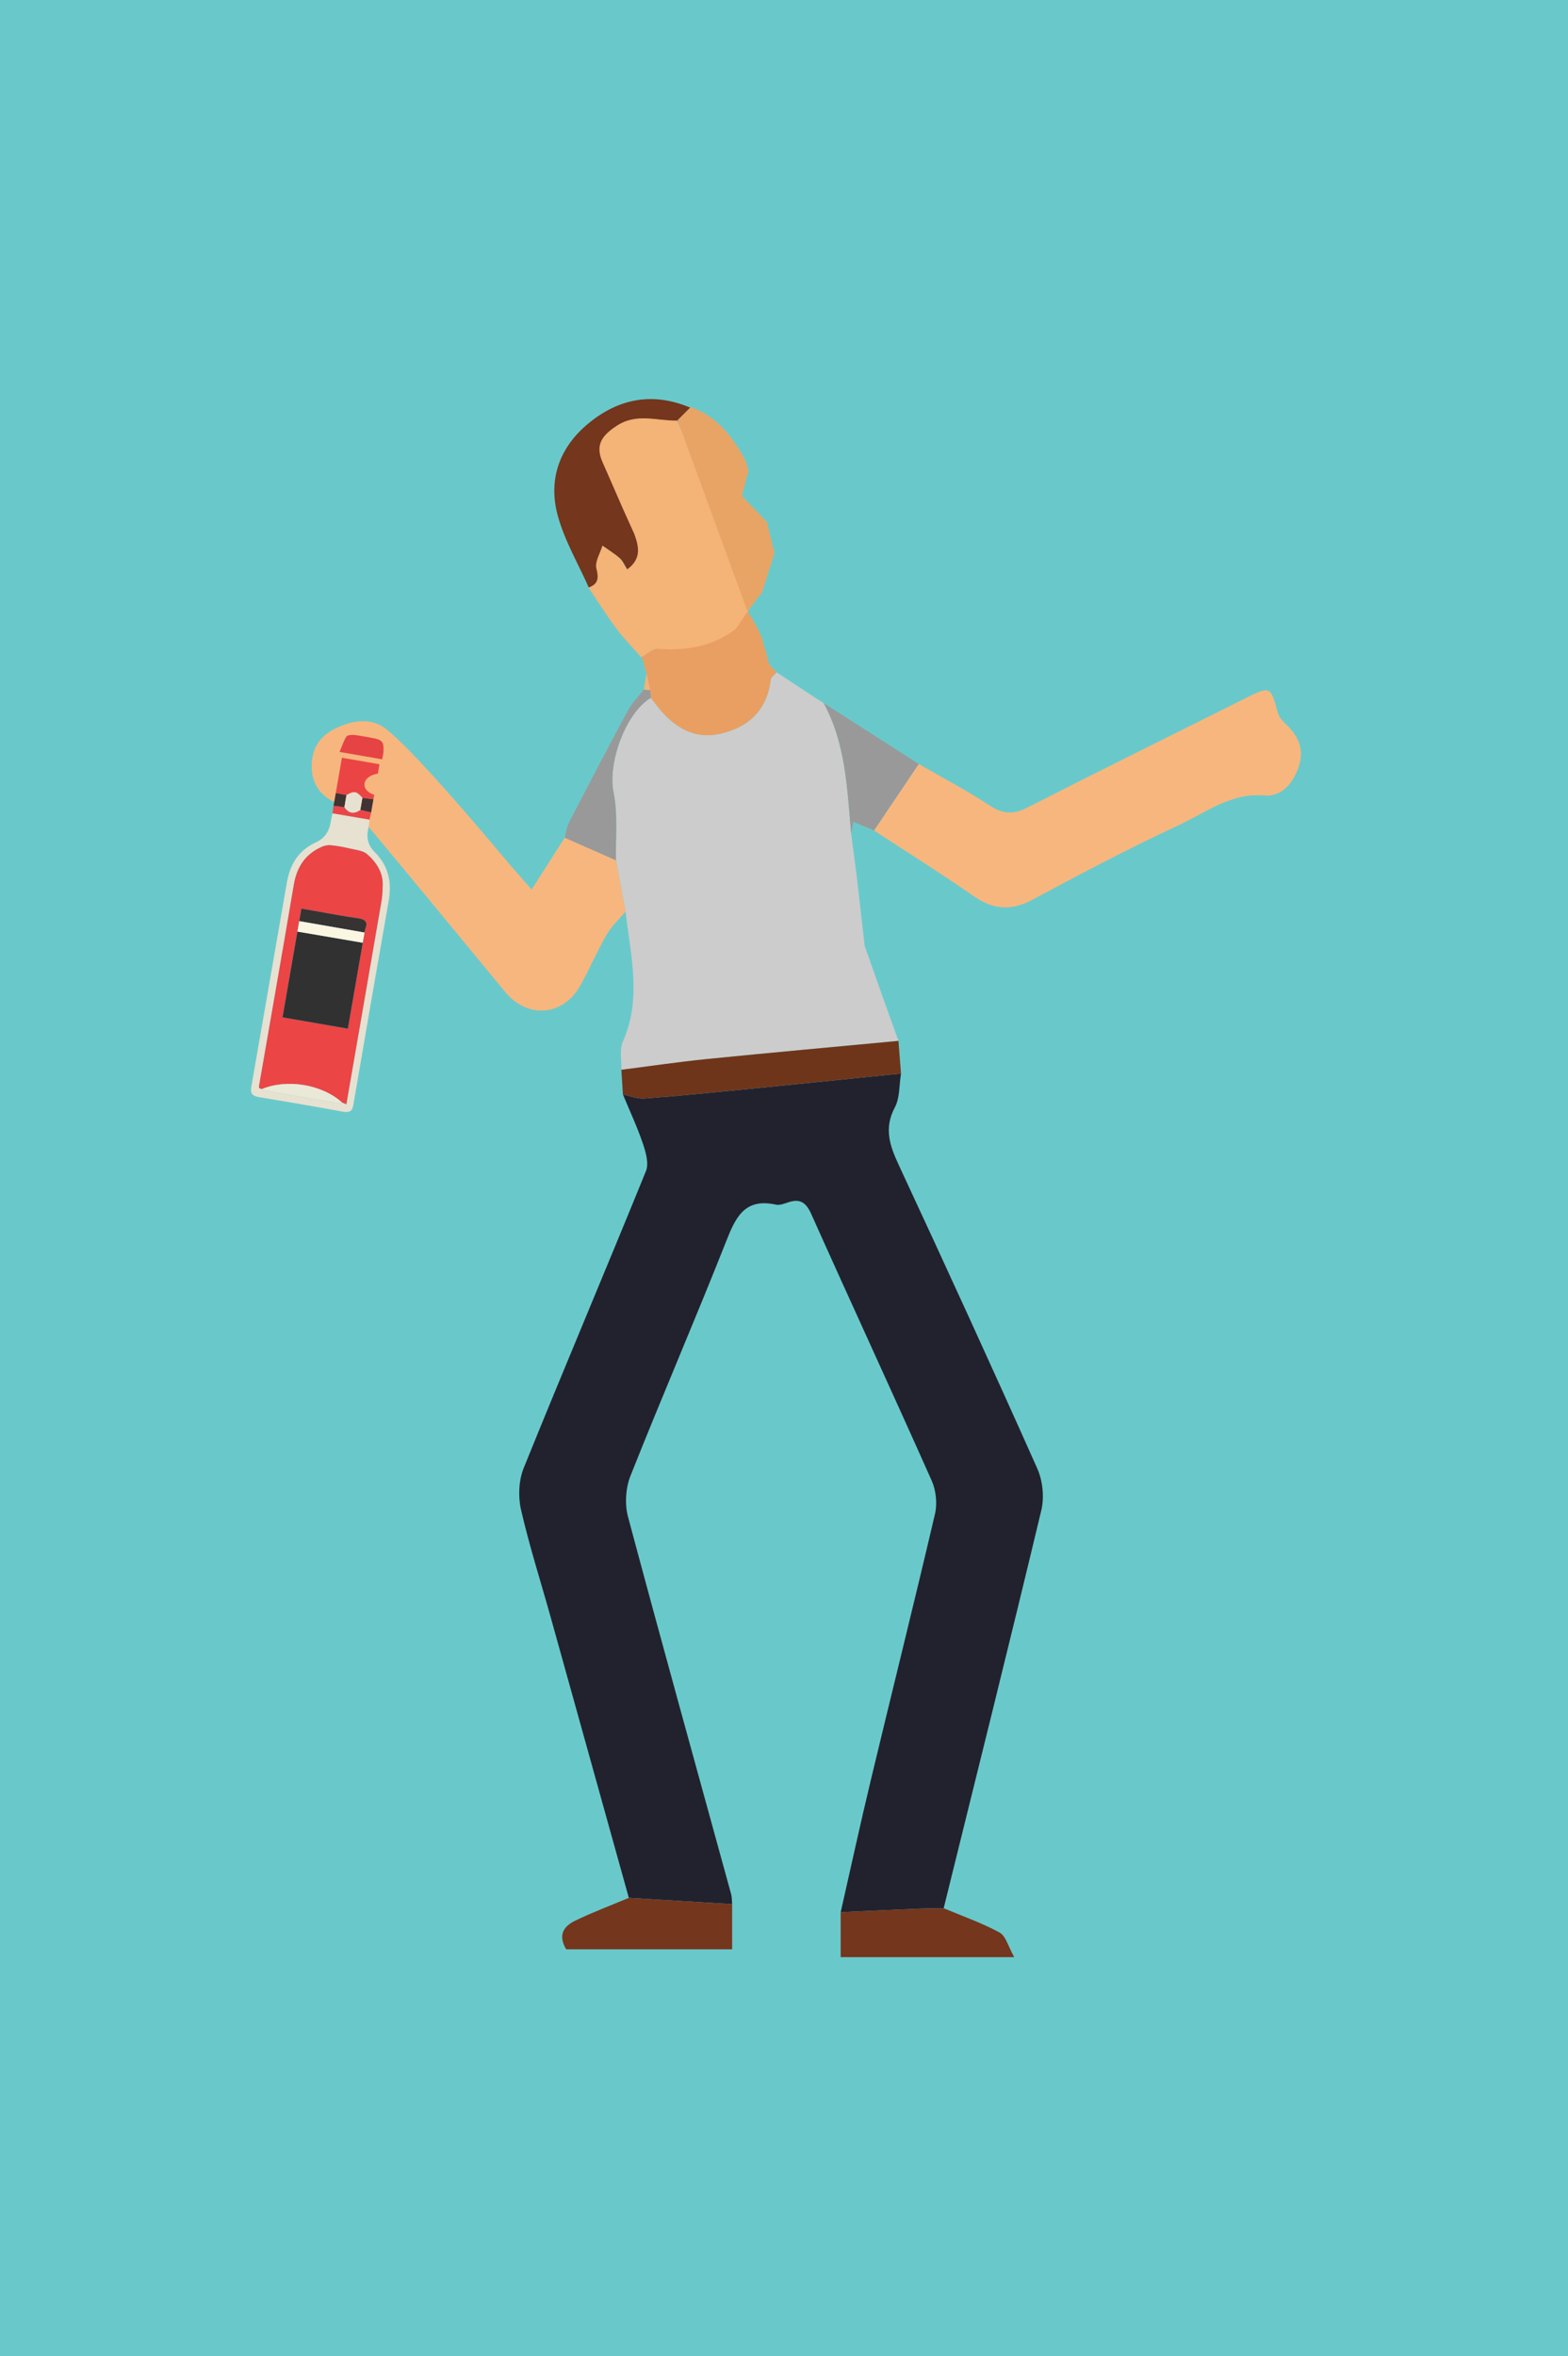 <?xml version="1.0" encoding="utf-8"?>
<!-- Generator: Adobe Illustrator 16.0.0, SVG Export Plug-In . SVG Version: 6.00 Build 0)  -->
<!DOCTYPE svg PUBLIC "-//W3C//DTD SVG 1.1//EN" "http://www.w3.org/Graphics/SVG/1.1/DTD/svg11.dtd">
<svg version="1.1" id="Layer_1" xmlns="http://www.w3.org/2000/svg" xmlns:xlink="http://www.w3.org/1999/xlink" x="0px" y="0px"
	 viewBox="0 0 195 293" enable-background="new 0 0 195 293" xml:space="preserve">
<rect fill="#69C9CA" width="195" height="293"/>
<g>
	<g id="_x30_TIvYg.tif">
		<g>
			<path fill-rule="evenodd" clip-rule="evenodd" fill="#22222F" d="M104.55,237.781c1.244-5.476,2.436-10.964,3.746-16.423
				c2.646-11.045,5.402-22.062,7.984-33.12c0.299-1.284,0.123-2.915-0.416-4.126c-4.93-11.071-10.021-22.069-14.968-33.132
				c-0.662-1.48-1.41-1.96-2.893-1.463c-0.481,0.162-1.041,0.382-1.499,0.281c-4.033-0.887-5.085,1.752-6.29,4.796
				c-3.831,9.685-7.966,19.247-11.807,28.929c-0.6,1.514-0.727,3.514-0.307,5.084c4.186,15.667,8.534,31.289,12.825,46.929
				c0.109,0.396,0.087,0.83,0.126,1.246c-4.283-0.261-8.565-0.522-12.848-0.784c-3.247-11.657-6.488-23.315-9.74-34.971
				c-1.237-4.434-2.648-8.83-3.673-13.312c-0.371-1.627-0.28-3.634,0.34-5.169c4.99-12.338,10.191-24.59,15.201-36.92
				c0.383-0.943-0.017-2.346-0.382-3.423c-0.702-2.076-1.64-4.071-2.48-6.1c0.892,0.179,1.799,0.565,2.671,0.5
				c4.23-0.319,8.453-0.744,12.675-1.161c6.413-0.635,12.826-1.295,19.236-1.944c-0.232,1.416-0.127,3.012-0.768,4.21
				c-1.387,2.609-0.625,4.767,0.498,7.18c5.826,12.532,11.59,25.097,17.217,37.72c0.68,1.521,0.891,3.579,0.504,5.193
				c-3.951,16.519-8.068,32.999-12.143,49.488c-1.01,0.016-2.021,0.01-3.031,0.052C111.069,237.479,107.81,237.633,104.55,237.781z"
				/>
			<path fill-rule="evenodd" clip-rule="evenodd" fill="#CCCCCC" d="M106.538,108.908c-0.23-1.754-0.459-3.508-0.688-5.262
				c-0.502-5.542-0.656-11.157-3.422-16.222c0,0-0.123-0.076-0.123-0.076c-0.29-0.183-0.579-0.366-0.868-0.549
				c-1.619-1.067-3.238-2.134-4.857-3.201c-0.254,0.302-0.694,0.583-0.732,0.911c-0.451,3.786-2.75,5.938-6.264,6.728
				c-3.365,0.756-5.879-0.902-7.885-3.479c-0.255-0.329-0.513-0.655-0.77-0.982c-3.206,1.951-5.347,8.182-4.633,11.696
				c0.557,2.744,0.24,5.665,0.311,8.507c0.396,2.125,0.794,4.25,1.19,6.373c0.61,5.398,2.051,10.792-0.338,16.169
				c-0.444,0.999-0.144,2.328-0.187,3.506c3.535-0.449,7.063-0.976,10.608-1.332c7.946-0.799,15.901-1.513,23.854-2.262
				c-0.682-1.897-1.367-3.792-2.041-5.69c-0.725-2.035-1.438-4.074-2.156-6.112L106.538,108.908z"/>
			<path fill-rule="evenodd" clip-rule="evenodd" fill="#F7B67E" d="M114.255,95c2.939,1.7,5.959,3.281,8.789,5.147
				c1.639,1.081,2.951,1.174,4.701,0.283c8.975-4.576,18.008-9.038,27.02-13.542c3.25-1.625,3.236-1.608,4.176,1.831
				c0.162,0.592,0.752,1.097,1.217,1.571c1.43,1.455,2.043,3.06,1.336,5.104c-0.719,2.07-2.156,3.7-4.223,3.524
				c-4.199-0.359-7.277,2.109-10.656,3.679c-6.176,2.868-12.205,6.059-18.207,9.28c-2.672,1.434-4.914,1.24-7.363-0.469
				c-4.045-2.818-8.229-5.436-12.354-8.138C110.544,100.513,112.399,97.756,114.255,95z"/>
			<path fill-rule="evenodd" clip-rule="evenodd" fill="#F7B67E" d="M42.318,90.324c-2.343,0.913-3.591,2.544-3.556,5.056
				c0.036,2.579,1.562,3.981,3.865,4.826c0.835,0.307,1.72,0.819,2.28,1.489c6.012,7.195,11.968,14.437,17.932,21.672
				c2.76,3.348,7.197,3.001,9.319-0.798c1.166-2.086,2.105-4.299,3.299-6.368c0.606-1.05,1.549-1.906,2.339-2.848
				c-0.396-2.123-0.794-4.248-1.19-6.373c-2.125-0.937-4.25-1.875-6.375-2.813c-1.334,2.087-2.668,4.175-4.118,6.444
				c-1.204-1.381-2.22-2.511-3.198-3.674c-5.157-6.138-11.778-13.812-14.907-16.293C45.532,88.68,42.318,90.324,42.318,90.324z"/>
			<path fill-rule="evenodd" clip-rule="evenodd" fill="#F4B377" d="M93.317,75.955"/>
			<path fill-rule="evenodd" clip-rule="evenodd" fill="#E99F61" d="M79.805,81.679c0.693-0.371,1.414-1.103,2.075-1.052
				c3.533,0.27,6.314-0.485,9.204-2.681c0.846-0.643,0.913-3.417,1.858-1.991c0.074,0.1,1.43,2.336,1.383,2.453
				c0.119,0.243,0.236,0.484,0.354,0.726l0.019,0.044c0.333,1.172,0.667,2.345,1.001,3.518c0.297,0.301,0.592,0.604,0.886,0.904
				c-0.257,0.301-0.697,0.582-0.735,0.91c-0.451,3.786-2.75,5.938-6.264,6.728c-3.365,0.756-5.879-0.902-7.885-3.479
				c-0.255-0.329-0.513-0.655-0.77-0.982c-0.021-0.318-0.041-0.637-0.061-0.955c-0.152-0.688-0.304-1.377-0.456-2.065
				c0,0-0.041-0.094-0.041-0.094c-0.178-0.644-0.355-1.29-0.533-1.934L79.805,81.679z"/>
			<path fill-rule="evenodd" clip-rule="evenodd" fill="#74361D" d="M77.538,63.323c-0.844-1.935-1.679-3.874-2.537-5.802
				c-0.95-2.133-0.099-3.324,1.774-4.544c2.497-1.625,4.991-0.575,7.49-0.639c0.542-0.541,1.084-1.083,1.627-1.625
				c-4.616-1.974-8.864-1.213-12.674,1.906c-3.643,2.983-5.07,6.989-3.864,11.464c0.845,3.132,2.564,6.027,3.892,9.028
				c1.212-0.445,1.297-1.15,0.985-2.393c-0.207-0.828,0.469-1.876,0.75-2.825c0.715,0.51,1.47,0.975,2.129,1.548
				c0.352,0.305,0.54,0.799,0.935,1.414c1.825-1.323,1.466-2.836,0.913-4.393L77.538,63.323z"/>
			<path fill-rule="evenodd" clip-rule="evenodd" fill="#6F351A" d="M77.272,133.028c3.535-0.449,7.063-0.976,10.608-1.332
				c7.946-0.799,15.901-1.513,23.854-2.262c0.105,1.354,0.211,2.71,0.316,4.065c-6.41,0.647-12.823,1.308-19.236,1.942
				c-4.222,0.417-8.445,0.842-12.675,1.161c-0.873,0.065-1.78-0.321-2.671-0.5C77.404,135.078,77.338,134.052,77.272,133.028z"/>
			<path fill-rule="evenodd" clip-rule="evenodd" fill="#74361D" d="M78.204,235.998c4.282,0.262,8.565,0.523,12.848,0.784
				c0,1.858,0,3.719,0,5.617c-7.006,0-13.876,0-20.642,0c-1.099-1.865-0.207-2.911,1.088-3.544
				C73.68,237.795,75.963,236.94,78.204,235.998z"/>
			<path fill-rule="evenodd" clip-rule="evenodd" fill="#74361D" d="M104.55,237.781c3.26-0.148,6.52-0.302,9.779-0.44
				c1.01-0.042,2.021-0.036,3.031-0.052c2.33,0.981,4.738,1.818,6.949,3.02c0.777,0.423,1.072,1.735,1.824,3.063
				c-7.631,0-14.51,0-21.584,0C104.55,241.462,104.55,239.622,104.55,237.781z"/>
			<path fill-rule="evenodd" clip-rule="evenodd" fill="#999999" d="M114.255,95c-1.855,2.756-3.711,5.512-5.564,8.268
				c-0.816-0.344-1.633-0.689-2.568-1.084c-0.094,0.504-0.182,0.984-0.271,1.463c-0.502-5.543-0.656-11.158-3.422-16.223
				C106.37,89.95,110.312,92.475,114.255,95z"/>
			<path fill-rule="evenodd" clip-rule="evenodd" fill="#999999" d="M80.868,85.822c0.021,0.318,0.041,0.637,0.061,0.955
				c-3.206,1.95-5.347,8.182-4.633,11.695c0.557,2.744,0.24,5.665,0.311,8.507c-2.125-0.937-4.25-1.874-6.375-2.812
				c0.171-0.633,0.236-1.319,0.53-1.888c2.409-4.657,4.834-9.306,7.322-13.921c0.512-0.95,1.307-1.747,1.971-2.613
				C80.324,85.771,80.596,85.796,80.868,85.822z"/>
			<path fill-rule="evenodd" clip-rule="evenodd" fill="#F4B377" d="M95.697,82.695c-0.334-1.172-0.668-2.345-1.001-3.518
				C95.029,80.35,95.363,81.522,95.697,82.695z"/>
			<path fill-rule="evenodd" clip-rule="evenodd" fill="#F4B377" d="M80.868,85.822c-0.272-0.025-0.544-0.051-0.814-0.077
				c0.12-0.664,0.238-1.327,0.357-1.988C80.564,84.445,80.716,85.133,80.868,85.822z"/>
			<path fill-rule="evenodd" clip-rule="evenodd" fill="#F4B377" d="M79.838,81.729c0.177,0.645,0.355,1.29,0.533,1.934
				C80.193,83.017,80.016,82.373,79.838,81.729z"/>
			<path fill-rule="evenodd" clip-rule="evenodd" fill="#54612D" d="M102.306,87.348c-0.29-0.183-0.579-0.366-0.868-0.549
				C101.728,86.982,102.016,87.165,102.306,87.348z"/>
			<path fill-rule="evenodd" clip-rule="evenodd" fill="#F4B377" d="M94.678,79.133c-0.117-0.242-0.234-0.483-0.354-0.726
				C94.443,78.648,94.561,78.891,94.678,79.133z"/>
			<path fill-rule="evenodd" clip-rule="evenodd" fill="#F4B377" d="M93.356,75.496c-0.252,0.035,0.803-1.556,0.551-1.521
				c-1.195-2.72-2.377-5.448-3.595-8.16c-2.024-4.511-4.072-9.012-6.11-13.517c-2.499,0.063-4.993-0.987-7.49,0.639
				c-1.873,1.22-2.725,2.411-1.774,4.544c0.858,1.928,1.693,3.867,2.538,5.802l1.419,3.141c0.553,1.557,0.912,3.07-0.913,4.393
				c-0.395-0.615-0.583-1.109-0.935-1.414c-0.66-0.574-1.415-1.039-2.129-1.548c-0.281,0.949-0.957,1.997-0.75,2.825
				c0.312,1.243,0.227,1.948-0.985,2.393c1.16,1.715,2.261,3.474,3.498,5.13c0.929,1.244,2.035,2.356,3.062,3.527
				c0.693-0.371,1.414-1.103,2.075-1.052c3.533,0.27,6.791-0.272,9.681-2.468L93.356,75.496z"/>
			<path fill-rule="evenodd" clip-rule="evenodd" fill="#E8A465" d="M84.265,52.248c0.542-0.541,1.084-1.083,1.627-1.625
				c3.248,1.134,5.176,3.64,6.75,6.5c0.145,0.457,0.296,0.92,0.449,1.383c-0.277,1.053-0.554,2.104-0.831,3.156l3.13,3.261
				c0,0,0.628,2.591,0.926,3.884c-0.531,1.671-1.061,3.341-1.593,5.012c-0.251,0.035-1.531,2.1-1.783,2.135L84.265,52.248z"/>
		</g>
	</g>
	<g id="ZnEb0O_1_">
		<g>
			<path fill-rule="evenodd" clip-rule="evenodd" fill="#E6E1D1" d="M45.96,101.922c-0.06,0.413-0.097,0.832-0.184,1.238
				c-0.223,1.034,0.01,1.99,0.804,2.777c1.818,1.803,2.148,3.867,1.749,6.135c-1.484,8.436-2.941,16.876-4.385,25.319
				c-0.128,0.749-0.435,1.003-1.298,0.846c-3.472-0.635-6.95-1.235-10.432-1.81c-0.852-0.141-1.101-0.482-0.968-1.234
				c1.484-8.467,2.94-16.938,4.42-25.404c0.38-2.177,1.352-4.006,3.627-5.047c1.089-0.499,1.645-1.375,1.819-2.474
				c0.061-0.382,0.154-0.759,0.234-1.139C42.885,101.395,44.422,101.658,45.96,101.922z M42.532,137.086
				c0.164,0.068,0.327,0.138,0.54,0.227c0.039-0.225,0.064-0.371,0.089-0.518c1.427-8.231,2.859-16.463,4.273-24.697
				c0.116-0.673,0.14-1.366,0.159-2.051c0.044-1.55-0.783-2.828-1.955-3.842c-0.527-0.456-1.476-0.532-2.25-0.716
				c-0.736-0.176-1.49-0.307-2.241-0.382c-0.358-0.036-0.768,0.039-1.09,0.179c-2.179,0.949-3.161,2.628-3.522,4.769
				c-1.387,8.209-2.831,16.408-4.253,24.61c-0.035,0.205-0.079,0.414-0.063,0.619c0.003,0.048,0.237,0.087,0.364,0.131
				c0.21,0.082,0.415,0.2,0.632,0.24c2.851,0.502,5.703,0.999,8.557,1.48C42.015,137.177,42.279,137.106,42.532,137.086z"/>
			<path fill-rule="evenodd" clip-rule="evenodd" fill="#EB4445" d="M41.762,98.609c0.249-1.437,0.498-2.873,0.76-4.384
				c1.542,0.267,3.016,0.523,4.672,0.81c-0.25,1.446-0.503,2.902-0.755,4.357c-0.458-0.058-0.915-0.118-1.372-0.176
				c-0.746-0.843-1.014-0.891-1.978-0.344C42.646,98.784,42.203,98.697,41.762,98.609z"/>
			<path fill-rule="evenodd" clip-rule="evenodd" fill="#E54344" d="M42.231,93.502c0.296-0.701,0.492-1.342,0.841-1.901
				c0.116-0.185,0.632-0.242,0.952-0.21c0.752,0.076,1.497,0.24,2.244,0.371c1.25,0.22,1.468,0.46,1.427,1.635
				c-0.012,0.324-0.105,0.641-0.171,1.024C45.812,94.123,44.169,93.838,42.231,93.502z"/>
			<path fill-rule="evenodd" clip-rule="evenodd" fill="#EA4647" d="M45.96,101.922c-1.538-0.264-3.075-0.527-4.613-0.791
				c0.044-0.313,0.087-0.627,0.131-0.942c0.452,0.062,0.904,0.124,1.356,0.185c0.537,0.801,1.203,0.868,1.971,0.343
				c0.45,0.104,0.901,0.207,1.352,0.311C46.091,101.326,46.026,101.623,45.96,101.922z"/>
			<path fill-rule="evenodd" clip-rule="evenodd" fill="#423333" d="M42.834,100.374c-0.452-0.061-0.904-0.122-1.356-0.185
				c0.095-0.527,0.189-1.053,0.284-1.58c0.441,0.088,0.884,0.175,1.327,0.264C43.004,99.373,42.919,99.873,42.834,100.374z"/>
			<path fill-rule="evenodd" clip-rule="evenodd" fill="#423333" d="M46.156,101.027c-0.45-0.104-0.901-0.207-1.351-0.311
				c0.087-0.5,0.174-1,0.261-1.5c0.457,0.058,0.914,0.118,1.372,0.176C46.345,99.937,46.251,100.482,46.156,101.027z"/>
			<path fill-rule="evenodd" clip-rule="evenodd" fill="#EB4546" d="M32.583,135.416c-0.127-0.044-0.361-0.083-0.364-0.131
				c-0.016-0.205,0.028-0.415,0.063-0.619c1.422-8.203,2.866-16.401,4.253-24.61c0.361-2.14,1.343-3.819,3.522-4.769
				c0.322-0.14,0.731-0.214,1.09-0.179c0.751,0.075,1.505,0.206,2.241,0.382c0.774,0.184,1.724,0.261,2.25,0.716
				c1.172,1.015,2,2.292,1.955,3.842c-0.019,0.685-0.043,1.378-0.159,2.051c-1.414,8.233-2.846,16.465-4.273,24.697
				c-0.025,0.146-0.051,0.292-0.089,0.518c-0.212-0.089-0.375-0.158-0.54-0.227C40.04,134.849,35.739,134.126,32.583,135.416z
				 M37.212,114.542c-0.076,0.433-0.15,0.866-0.225,1.3c-0.615,3.542-1.229,7.083-1.85,10.666c2.739,0.475,5.38,0.934,8.123,1.408
				c0.624-3.597,1.238-7.14,1.853-10.683c0.073-0.423,0.146-0.848,0.22-1.272c0.039-0.173,0.059-0.354,0.12-0.521
				c0.306-0.834-0.068-1.135-0.997-1.263c-1.853-0.256-3.692-0.621-5.538-0.941c-0.467-0.081-0.935-0.162-1.437-0.249
				C37.373,113.611,37.292,114.077,37.212,114.542z"/>
			<path fill-rule="evenodd" clip-rule="evenodd" fill="#EAE8D6" d="M32.583,135.416c3.156-1.29,7.457-0.566,9.949,1.671
				c-0.253,0.02-0.517,0.091-0.76,0.049c-2.854-0.481-5.707-0.978-8.557-1.48C32.997,135.616,32.793,135.498,32.583,135.416z"/>
			<path fill-rule="evenodd" clip-rule="evenodd" fill="#E6E1D1" d="M45.066,99.216c-0.087,0.5-0.174,1-0.261,1.5
				c-0.768,0.525-1.434,0.458-1.971-0.343c0.085-0.5,0.17-1.001,0.254-1.501C44.052,98.326,44.321,98.373,45.066,99.216z"/>
			<path fill-rule="evenodd" clip-rule="evenodd" fill="#313131" d="M45.112,117.232c-0.614,3.544-1.228,7.087-1.852,10.684
				c-2.742-0.475-5.384-0.934-8.123-1.408c0.621-3.582,1.235-7.123,1.85-10.666C39.695,116.306,42.403,116.769,45.112,117.232z"/>
			<path fill-rule="evenodd" clip-rule="evenodd" fill="#363333" d="M37.212,114.542c0.08-0.466,0.161-0.932,0.269-1.555
				c0.502,0.087,0.97,0.168,1.437,0.249c1.845,0.32,3.685,0.685,5.538,0.941c0.928,0.128,1.303,0.428,0.997,1.263
				c-0.062,0.167-0.082,0.348-0.12,0.521C42.625,115.488,39.918,115.015,37.212,114.542z"/>
			<path fill-rule="evenodd" clip-rule="evenodd" fill="#FBF6E1" d="M37.212,114.542c2.707,0.473,5.413,0.946,8.121,1.418
				c-0.074,0.424-0.147,0.849-0.22,1.272c-2.709-0.464-5.417-0.927-8.125-1.391C37.062,115.409,37.136,114.976,37.212,114.542z"/>
		</g>
	</g>
	<ellipse fill-rule="evenodd" clip-rule="evenodd" fill="#F7B67E" cx="47.334" cy="97.565" rx="2.01" ry="1.372"/>
</g>
</svg>
